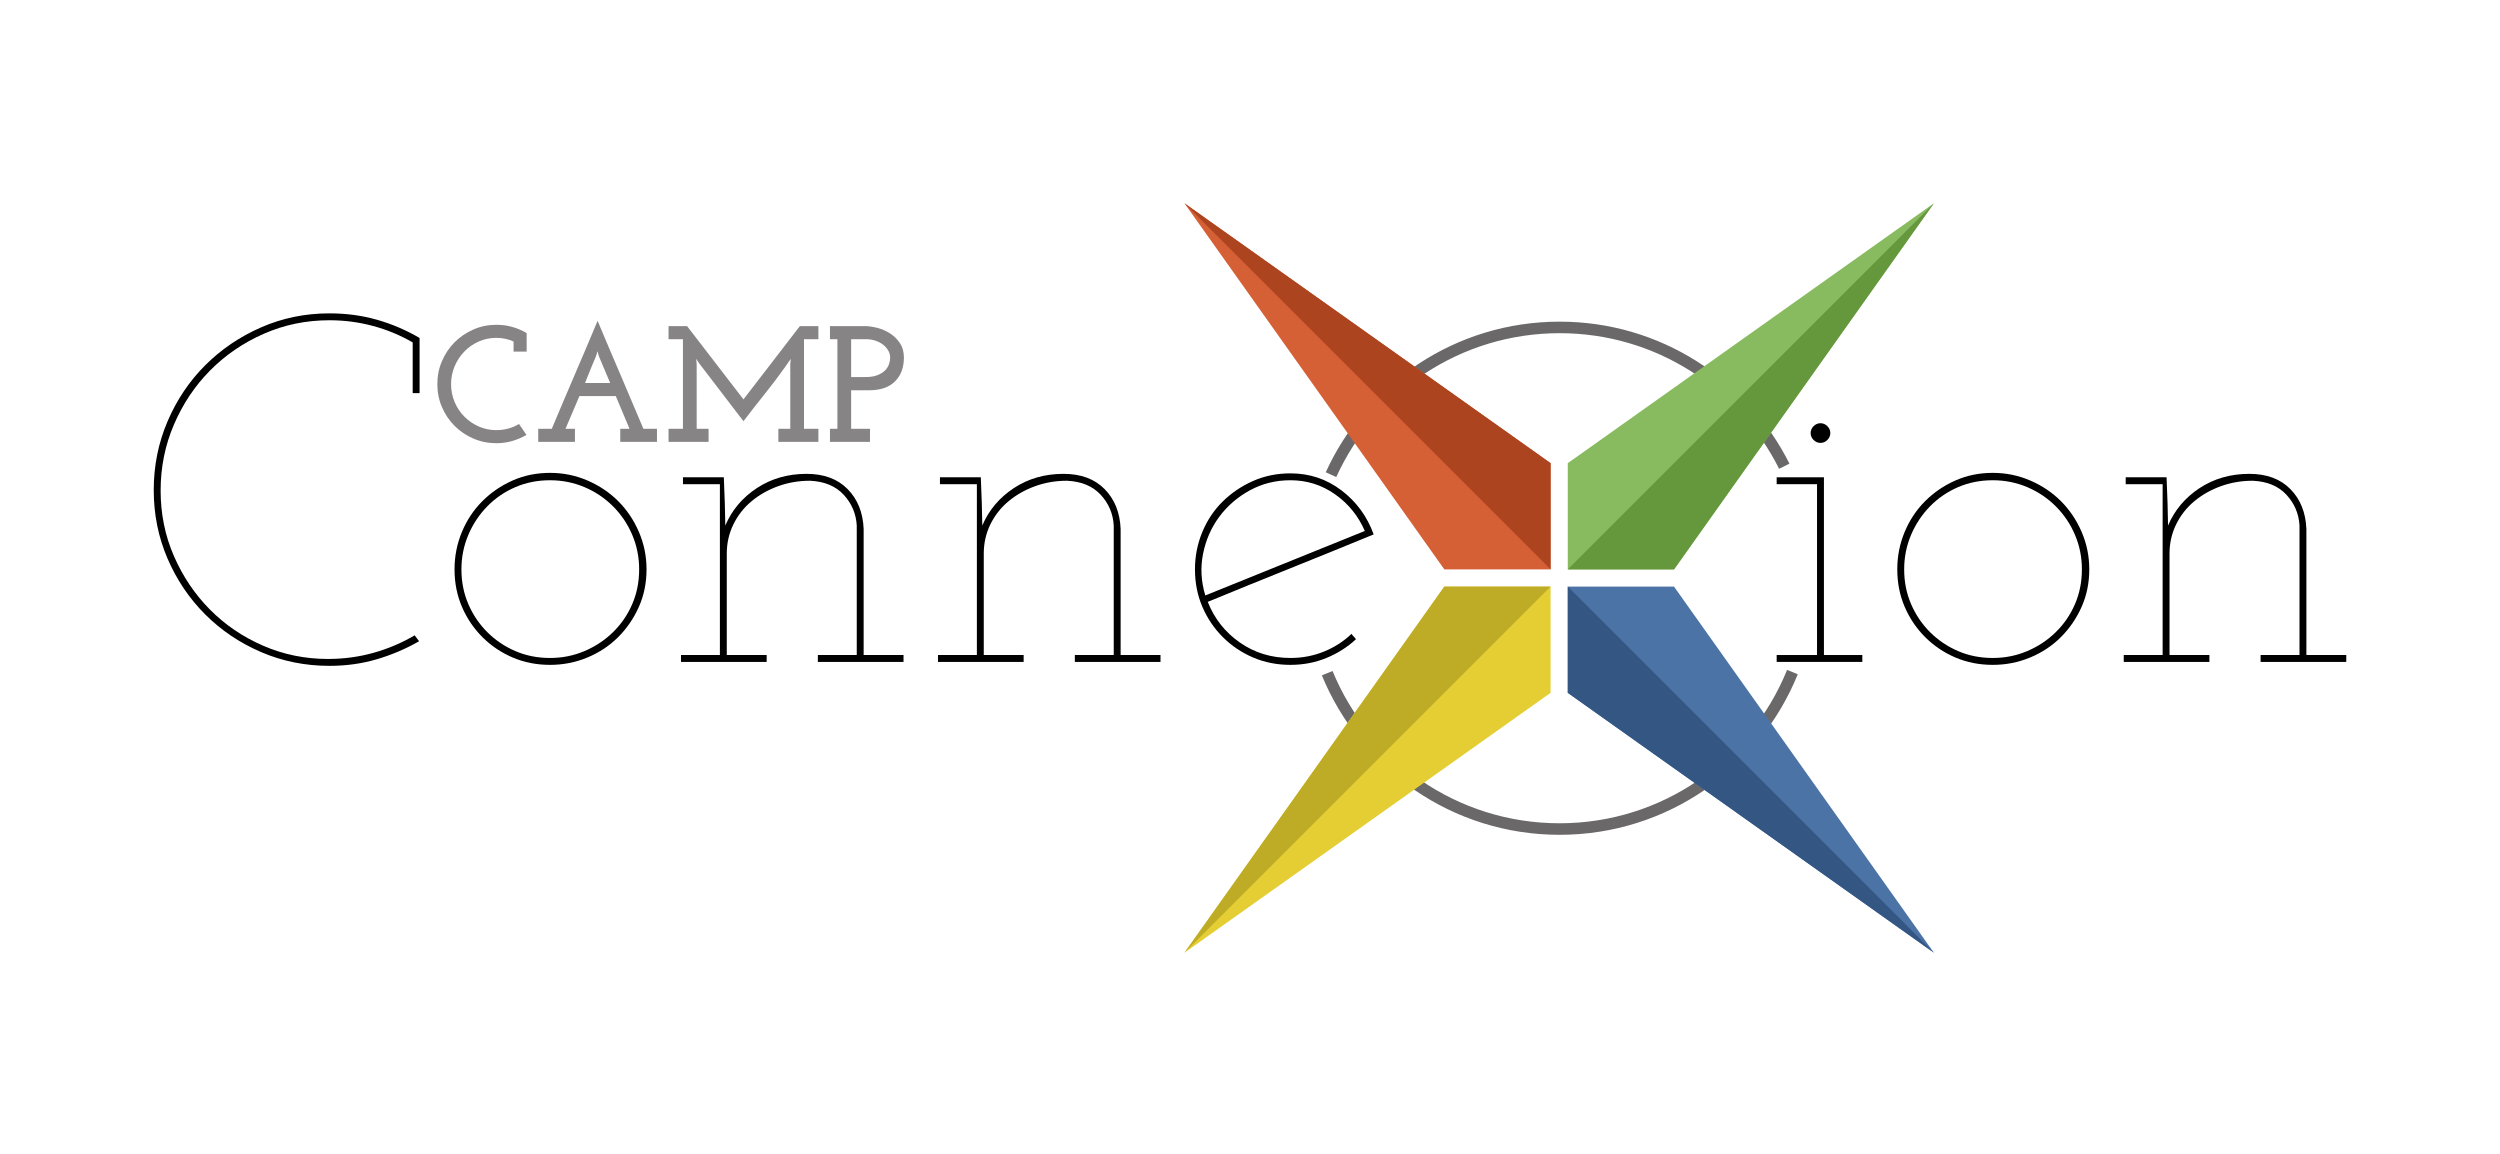 <?xml version="1.0" encoding="UTF-8"?>
<!DOCTYPE svg PUBLIC "-//W3C//DTD SVG 1.1//EN" "http://www.w3.org/Graphics/SVG/1.1/DTD/svg11.dtd">
<svg version="1.1" xmlns="http://www.w3.org/2000/svg" xmlns:xlink="http://www.w3.org/1999/xlink" x="0" y="0" width="2600" height="1200" viewBox="0, 0, 2600, 1200">
  <g id="point">
    <path d="M1380.287,700.1 C1419.291,795.21 1512.806,862.199 1621.967,862.199 C1731.561,862.199 1825.385,794.677 1864.108,698.965" fill-opacity="0" stroke="#6A6868" stroke-width="12"/>
    <path d="M1384.234,493.657 C1425.31,403.325 1516.341,340.516 1622.042,340.516 C1724.281,340.516 1812.795,399.278 1855.654,484.871 C1855.654,484.871 1855.654,484.871 1855.654,484.871" fill-opacity="0" stroke="#6A6868" stroke-width="12"/>
    <path d="M1231.81,211.388 L1612.607,481.69 L1612.607,592.185 L1502.112,592.185 L1231.81,211.388 z" fill="#D66036"/>
    <path d="M2011.272,990.85 L1630.475,720.548 L1630.475,610.053 L1740.97,610.053 L2011.272,990.85 z" fill="#4C73A6"/>
    <path d="M1231.81,990.85 L1612.607,720.548 L1612.607,610.053 L1502.112,610.053 L1231.81,990.85 z" fill="#E4CE34"/>
    <path d="M2011.272,211.388 L1630.475,481.69 L1630.475,592.185 L1740.97,592.185 L2011.272,211.388 z" fill="#88BB5F"/>
    <path d="M1231.81,211.388 L1612.607,481.69 L1612.607,592.185 L1231.81,211.388 z" fill="#AC441F"/>
    <path d="M2011.272,211.388 L1630.475,592.185 L1740.97,592.185 L2011.272,211.388 z" fill="#65973C"/>
    <path d="M2011.272,990.85 L1630.475,720.548 L1630.475,610.053 L2011.272,990.85 z" fill="#335683"/>
    <path d="M1231.81,990.85 L1612.607,610.053 L1502.112,610.053 L1231.81,990.85 z" fill="#BEAB26"/>
  </g>
  <g id="words">
    <path d="M429.198,408.836 L429.198,356.1 Q409.742,344.836 387.726,338.948 Q365.71,333.06 342.67,333.06 Q306.318,333.06 274.318,347.14 Q242.318,361.22 218.51,385.284 Q194.702,409.348 180.878,441.604 Q167.054,473.86 167.054,510.212 Q167.054,546.564 180.878,578.308 Q194.702,610.052 218.254,633.86 Q241.806,657.668 273.55,671.492 Q305.294,685.316 341.134,685.316 Q365.71,685.316 388.494,678.916 Q411.278,672.516 431.246,660.74 L435.854,666.884 Q415.374,678.66 392.078,685.572 Q368.782,692.484 342.67,692.484 Q304.782,692.484 271.502,678.148 Q238.222,663.812 213.39,638.98 Q188.558,614.148 174.222,580.868 Q159.886,547.588 159.886,509.7 Q159.886,471.812 174.222,438.276 Q188.558,404.74 213.39,379.908 Q238.222,355.076 271.502,340.484 Q304.782,325.892 342.67,325.892 Q368.782,325.892 392.078,332.548 Q415.374,339.204 436.366,351.492 L436.366,408.836 z" fill="#000000"/>
    <path d="M472.718,592.132 Q472.718,571.652 480.398,553.22 Q488.078,534.788 501.646,521.22 Q515.214,507.652 533.134,499.716 Q551.054,491.78 572.046,491.78 Q592.526,491.78 610.958,499.716 Q629.39,507.652 642.958,521.22 Q656.526,534.788 664.462,553.22 Q672.398,571.652 672.398,592.132 Q672.398,613.124 664.462,631.044 Q656.526,648.964 642.958,662.532 Q629.39,676.1 610.958,683.78 Q592.526,691.46 572.046,691.46 Q551.054,691.46 533.134,683.78 Q515.214,676.1 501.646,662.532 Q488.078,648.964 480.398,631.044 Q472.718,613.124 472.718,592.132 z M479.886,592.132 Q479.886,611.588 487.054,628.228 Q494.222,644.868 506.766,657.412 Q519.31,669.956 535.95,677.124 Q552.59,684.292 572.046,684.292 Q590.99,684.292 607.886,677.124 Q624.782,669.956 637.582,657.412 Q650.382,644.868 657.55,628.228 Q664.718,611.588 664.718,592.132 Q664.718,573.188 657.55,556.292 Q650.382,539.396 637.582,526.596 Q624.782,513.796 607.886,506.628 Q590.99,499.46 572.046,499.46 Q552.59,499.46 535.95,506.628 Q519.31,513.796 506.766,526.596 Q494.222,539.396 487.054,556.292 Q479.886,573.188 479.886,592.132 z" fill="#000000"/>
    <path d="M850.574,681.22 L891.022,681.22 L891.022,546.564 Q889.998,528.132 877.454,514.564 Q864.91,500.996 842.382,499.972 Q824.974,499.972 809.358,505.604 Q793.742,511.236 781.71,521.22 Q769.678,531.204 762.766,545.284 Q755.854,559.364 755.854,575.748 L755.854,681.22 L797.326,681.22 L797.326,688.388 L708.238,688.388 L708.238,681.22 L748.686,681.22 L748.686,503.556 L710.286,503.556 L710.286,496.388 L752.782,496.388 L753.806,523.524 Q753.806,530.18 754.062,535.044 Q754.318,539.908 754.318,546.564 Q764.558,522.5 787.086,507.652 Q809.614,492.804 838.798,492.804 Q865.934,492.804 881.55,508.676 Q897.166,524.548 898.19,550.148 L898.19,681.22 L939.662,681.22 L939.662,688.388 L850.574,688.388 z" fill="#000000"/>
    <path d="M1117.838,681.22 L1158.286,681.22 L1158.286,546.564 Q1157.262,528.132 1144.718,514.564 Q1132.174,500.996 1109.646,499.972 Q1092.238,499.972 1076.622,505.604 Q1061.006,511.236 1048.974,521.22 Q1036.942,531.204 1030.03,545.284 Q1023.118,559.364 1023.118,575.748 L1023.118,681.22 L1064.59,681.22 L1064.59,688.388 L975.502,688.388 L975.502,681.22 L1015.95,681.22 L1015.95,503.556 L977.55,503.556 L977.55,496.388 L1020.046,496.388 L1021.07,523.524 Q1021.07,530.18 1021.326,535.044 Q1021.582,539.908 1021.582,546.564 Q1031.822,522.5 1054.35,507.652 Q1076.878,492.804 1106.062,492.804 Q1133.198,492.804 1148.814,508.676 Q1164.43,524.548 1165.454,550.148 L1165.454,681.22 L1206.926,681.22 L1206.926,688.388 L1117.838,688.388 z" fill="#000000"/>
    <path d="M1342.094,499.46 Q1319.054,499.46 1299.854,509.956 Q1280.654,520.452 1268.11,537.348 Q1255.566,554.244 1251.214,575.748 Q1246.862,597.252 1253.518,619.268 Q1294.99,602.372 1336.462,585.732 Q1377.934,569.092 1419.406,552.196 Q1409.166,528.644 1388.43,514.052 Q1367.694,499.46 1342.094,499.46 z M1428.622,555.78 Q1385.102,573.7 1342.35,590.852 Q1299.598,608.004 1256.078,625.924 Q1266.318,652.036 1289.358,668.164 Q1312.398,684.292 1342.094,684.292 Q1360.526,684.292 1376.91,677.636 Q1393.294,670.98 1405.582,659.204 Q1406.606,660.74 1407.886,662.02 Q1409.166,663.3 1410.19,664.836 Q1396.878,677.124 1379.47,684.292 Q1362.062,691.46 1342.094,691.46 Q1321.102,691.46 1303.182,683.78 Q1285.262,676.1 1271.694,662.532 Q1258.126,648.964 1250.446,631.044 Q1242.766,613.124 1242.766,592.132 Q1242.766,571.652 1250.446,553.22 Q1258.126,534.788 1271.694,521.476 Q1285.262,508.164 1303.182,500.228 Q1321.102,492.292 1342.094,492.292 Q1371.79,492.292 1395.086,509.956 Q1418.382,527.62 1428.622,555.78 z" fill="#000000"/>
    <path d="M1847.73,681.22 L1889.714,681.22 L1889.714,503.556 L1847.73,503.556 L1847.73,496.388 L1896.882,496.388 L1896.882,681.22 L1936.818,681.22 L1936.818,688.388 L1847.73,688.388 z" fill="#000000"/>
    <path d="M1883.058,450.388 Q1883.058,454.484 1886.13,457.556 Q1889.202,460.628 1893.298,460.628 Q1897.394,460.628 1900.466,457.556 Q1903.538,454.484 1903.538,450.388 Q1903.538,446.292 1900.466,443.22 Q1897.394,440.148 1893.298,440.148 Q1889.202,440.148 1886.13,443.22 Q1883.058,446.292 1883.058,450.388 z" fill="#000000"/>
    <path d="M1973.17,592.132 Q1973.17,571.652 1980.85,553.22 Q1988.53,534.788 2002.098,521.22 Q2015.666,507.652 2033.586,499.716 Q2051.506,491.78 2072.498,491.78 Q2092.978,491.78 2111.41,499.716 Q2129.842,507.652 2143.41,521.22 Q2156.978,534.788 2164.914,553.22 Q2172.85,571.652 2172.85,592.132 Q2172.85,613.124 2164.914,631.044 Q2156.978,648.964 2143.41,662.532 Q2129.842,676.1 2111.41,683.78 Q2092.978,691.46 2072.498,691.46 Q2051.506,691.46 2033.586,683.78 Q2015.666,676.1 2002.098,662.532 Q1988.53,648.964 1980.85,631.044 Q1973.17,613.124 1973.17,592.132 z M1980.338,592.132 Q1980.338,611.588 1987.506,628.228 Q1994.674,644.868 2007.218,657.412 Q2019.762,669.956 2036.402,677.124 Q2053.042,684.292 2072.498,684.292 Q2091.442,684.292 2108.338,677.124 Q2125.234,669.956 2138.034,657.412 Q2150.834,644.868 2158.002,628.228 Q2165.17,611.588 2165.17,592.132 Q2165.17,573.188 2158.002,556.292 Q2150.834,539.396 2138.034,526.596 Q2125.234,513.796 2108.338,506.628 Q2091.442,499.46 2072.498,499.46 Q2053.042,499.46 2036.402,506.628 Q2019.762,513.796 2007.218,526.596 Q1994.674,539.396 1987.506,556.292 Q1980.338,573.188 1980.338,592.132 z" fill="#000000"/>
    <path d="M2351.026,681.22 L2391.474,681.22 L2391.474,546.564 Q2390.45,528.132 2377.906,514.564 Q2365.362,500.996 2342.834,499.972 Q2325.426,499.972 2309.81,505.604 Q2294.194,511.236 2282.162,521.22 Q2270.13,531.204 2263.218,545.284 Q2256.306,559.364 2256.306,575.748 L2256.306,681.22 L2297.778,681.22 L2297.778,688.388 L2208.69,688.388 L2208.69,681.22 L2249.138,681.22 L2249.138,503.556 L2210.738,503.556 L2210.738,496.388 L2253.234,496.388 L2254.258,523.524 Q2254.258,530.18 2254.514,535.044 Q2254.77,539.908 2254.77,546.564 Q2265.01,522.5 2287.538,507.652 Q2310.066,492.804 2339.25,492.804 Q2366.386,492.804 2382.002,508.676 Q2397.618,524.548 2398.642,550.148 L2398.642,681.22 L2440.114,681.22 L2440.114,688.388 L2351.026,688.388 z" fill="#000000"/>
    <path d="M534.129,365.642 L534.129,355.15 Q525.529,351.366 516.241,351.366 Q506.437,351.366 497.923,355.15 Q489.409,358.934 482.959,365.556 Q476.509,372.178 472.811,380.95 Q469.113,389.722 469.113,399.526 Q469.113,409.33 472.811,418.102 Q476.509,426.874 482.959,433.324 Q489.409,439.774 497.923,443.558 Q506.437,447.342 516.241,447.342 Q528.969,447.342 539.805,440.978 L547.545,452.33 Q540.665,456.286 532.839,458.608 Q525.013,460.93 516.241,460.93 Q503.513,460.93 492.333,456.114 Q481.153,451.298 472.811,442.956 Q464.469,434.614 459.653,423.434 Q454.837,412.254 454.837,399.526 Q454.837,386.798 459.653,375.532 Q464.469,364.266 472.811,355.924 Q481.153,347.582 492.333,342.68 Q503.513,337.778 516.241,337.778 Q525.013,337.778 532.839,340.014 Q540.665,342.25 547.717,346.378 L547.717,365.642 z" fill="#868484"/>
    <path d="M559.757,445.966 L573.861,445.966 Q585.729,417.586 597.683,389.808 Q609.637,362.03 621.505,333.65 Q633.373,362.03 645.327,389.808 Q657.281,417.586 669.149,445.966 L683.253,445.966 L683.253,459.554 L645.069,459.554 L645.069,445.966 L654.701,445.966 Q651.089,437.366 647.563,428.938 Q644.037,420.51 640.425,411.91 L602.585,411.91 L588.137,445.966 L597.941,445.966 L597.941,459.554 L559.757,459.554 z M623.053,370.974 L621.333,365.298 Q621.161,365.642 620.989,366.502 Q620.817,367.362 620.473,368.394 Q620.129,369.598 619.613,370.974 Q617.377,375.962 615.485,380.778 Q613.765,384.906 611.873,389.722 Q609.981,394.538 608.433,398.322 L634.577,398.322 z" fill="#868484"/>
    <path d="M831.861,339.154 L851.125,339.154 L851.125,352.742 L836.161,352.742 L836.161,445.966 L851.125,445.966 L851.125,459.554 L809.501,459.554 L809.501,445.966 L821.885,445.966 L821.885,378.714 Q822.057,377.338 822.143,375.962 Q822.229,374.586 822.401,373.21 Q821.025,375.102 819.649,377.166 Q818.273,379.23 816.897,381.122 Q806.577,395.742 795.311,409.76 Q784.045,423.778 773.209,438.054 L727.113,377.854 L724.017,373.21 Q724.189,374.586 724.275,375.962 Q724.361,377.338 724.533,378.714 L724.533,445.966 L736.917,445.966 L736.917,459.554 L695.293,459.554 L695.293,445.966 L710.257,445.966 L710.257,352.742 L695.293,352.742 L695.293,339.154 L714.557,339.154 Q729.349,358.246 743.883,377.252 Q758.417,396.258 773.209,415.35 Q788.001,396.258 802.535,377.252 Q817.069,358.246 831.861,339.154 z" fill="#868484"/>
    <path d="M863.165,445.966 L870.905,445.966 L870.905,352.742 L863.165,352.742 L863.165,339.154 L899.285,339.154 Q905.133,339.154 912.271,340.96 Q919.409,342.766 925.601,346.722 Q931.793,350.678 935.921,356.87 Q940.049,363.062 940.049,371.834 Q940.049,387.486 930.761,396.688 Q921.473,405.89 903.929,405.89 L885.181,405.89 L885.181,445.966 L904.789,445.966 L904.789,459.554 L863.165,459.554 z M885.181,392.13 L900.145,392.13 Q907.713,392.13 912.615,390.152 Q917.517,388.174 920.441,385.25 Q923.365,382.326 924.569,378.714 Q925.773,375.102 925.773,371.834 Q925.773,368.05 923.795,364.61 Q921.817,361.17 918.463,358.504 Q915.109,355.838 910.379,354.29 Q905.649,352.742 900.317,352.742 L885.181,352.742 z" fill="#868484"/>
  </g>
</svg>
